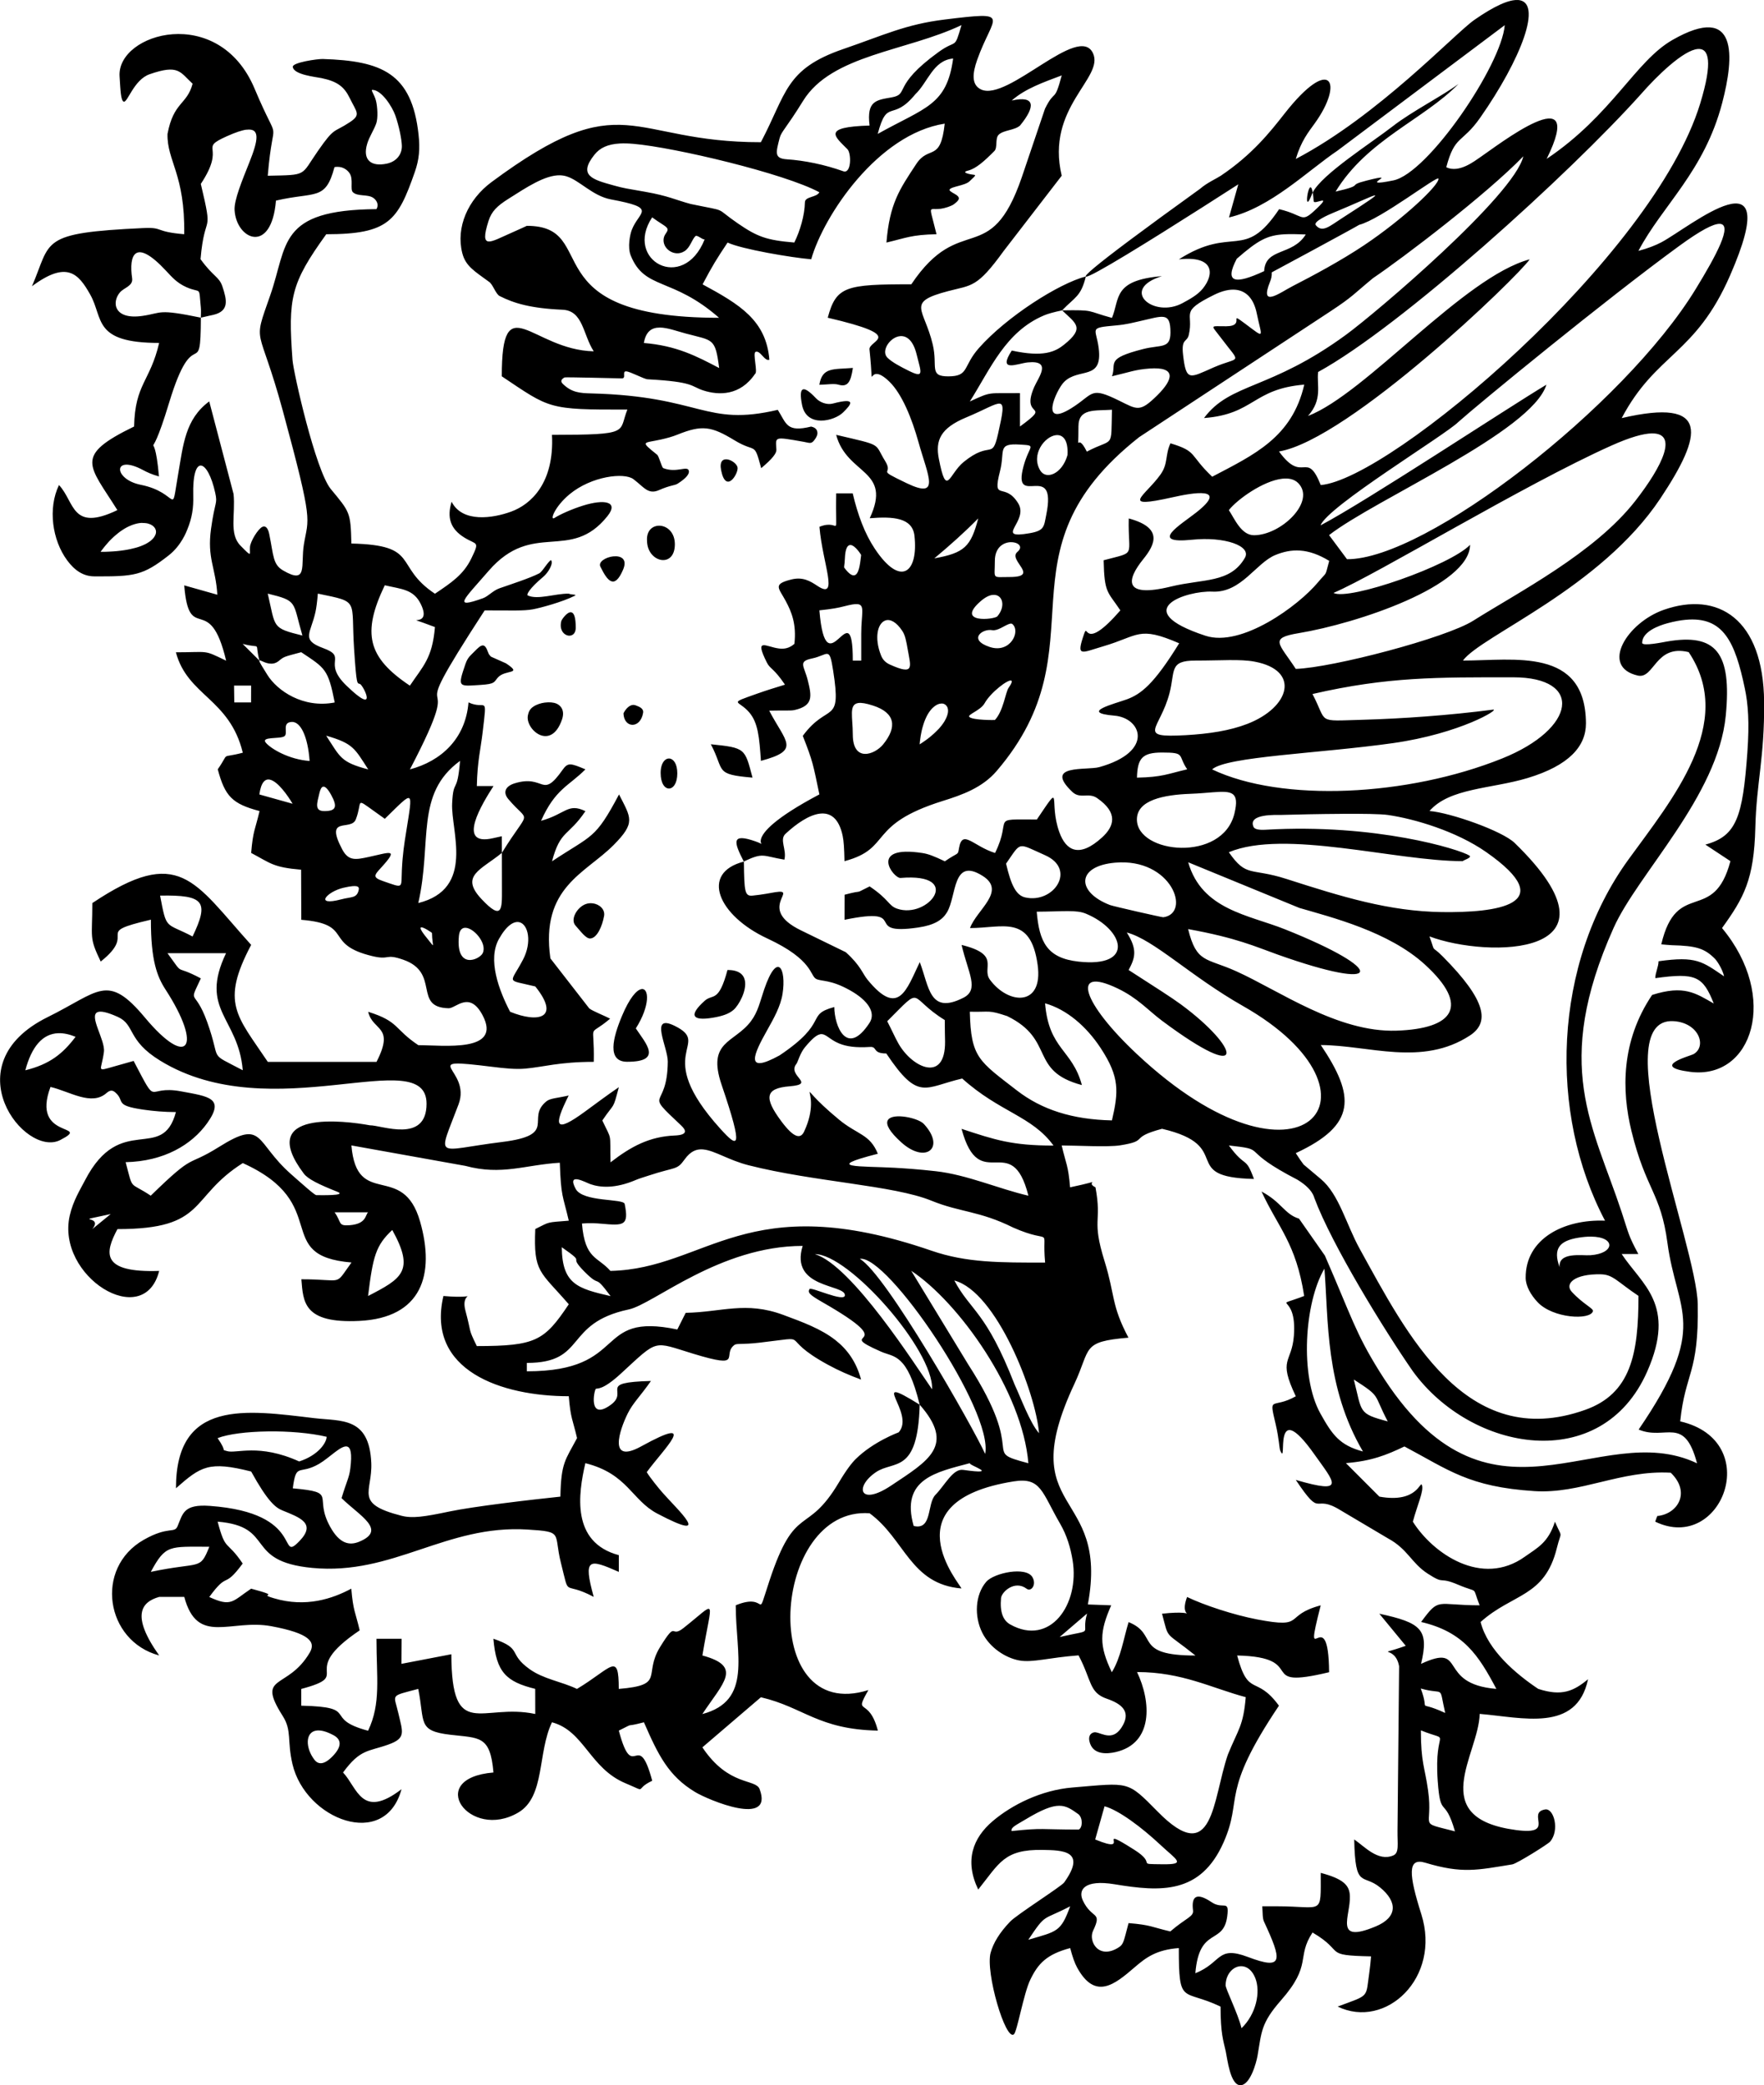 <?xml version="1.0" encoding="UTF-8" standalone="no"?>
<svg
   xmlns:dc="http://purl.org/dc/elements/1.1/"
   xmlns:cc="http://creativecommons.org/ns#"
   xmlns:rdf="http://www.w3.org/1999/02/22-rdf-syntax-ns#"
   xmlns:svg="http://www.w3.org/2000/svg"
   xmlns="http://www.w3.org/2000/svg"
   width="288.179mm"
   height="340.535mm"
   viewBox="0 0 288.179 340.535"
   version="1.1"
   id="svg838">
  <defs
     id="defs832" />
  <g
     style="fill:#000000;fill-opacity:1"
     id="layer1"
     transform="translate(31.979,11.766)">
    <g
       id="g830"
       transform="matrix(4.775,0,0,4.775,-56.085,-100.996)"
       style="fill:#ffffff;fill-opacity:1;stroke:none;stroke-width:0.277;stroke-linecap:round;stroke-linejoin:round;stroke-miterlimit:4;stroke-dasharray:none;stroke-opacity:1;paint-order:stroke fill markers">
      <path
         id="path30"
         d="m 56.974,18.688 c -0.296,-0.015 -0.776,0.187 -1.482,0.678 -0.678,0.471 -3.292,3.283 -6.111,4.758 0.185,-0.619 0.432,-0.917 0.648,-1.217 1.011,-1.401 0.557,-2.361 -1.033,-0.334 -0.496,0.632 -1.105,1.402 -2.184,2.127 -0.125,0.084 -0.48,0.245 -0.701,0.441 -8.094,5.829 -1.607,1.723 1.303,-0.15 -0.107,0.378 -0.212,0.755 -0.318,1.133 1.425,-0.332 2.682,-1.591 3.715,-2.287 1.907,-1.43 3.812,-2.859 5.719,-4.289 -0.112,1.371 -2.623,5.067 -3.809,5.309 -1.374,0.28 0.376,-0.321 -0.916,0.006 -0.726,0.184 -0.006,0.134 -1.062,0.377 1.082,-1.776 3.004,-2.455 4.205,-3.682 -0.517,0.388 -1.61,0.949 -2.238,1.439 -0.743,0.579 -2.429,1.643 -2.75,2.273 0.013,0.076 0.025,0.157 0.033,0.297 0.009,0.154 0.728,-0.317 0.002,0.348 -0.439,0.402 -0.353,0.121 -1.184,-0.074 -1.209,1.805 -1.562,0.526 -3.43,1.717 1.212,-0.135 1.221,0.501 0.82,0.998 -0.175,0.217 -0.449,0.365 -0.695,0.498 -0.991,0.536 -2.175,-0.468 -0.705,-0.922 -1.683,0.139 -1.437,0.767 -1.709,1.428 -0.893,-0.242 -0.569,-0.276 -1.705,-0.258 0.469,0.451 0.791,0.591 0.068,1.172 -0.299,0.24 -0.699,0.442 -1.791,0.203 -0.501,0.769 0.199,0.441 0.545,0.406 0.849,-0.085 0.366,0.512 0.223,0.84 -0.491,1.125 0.658,0.514 -0.488,1.352 v -1.143 c -1.123,0.013 -0.954,-0.064 -1.715,0.287 0.715,-1.133 1.223,-2.386 2.535,-2.943 0.124,-0.053 0.316,-0.11 0.623,-0.174 0.441,-0.46 0.642,-0.466 0.812,-1.16 -0.932,0.243 -2.709,1.378 -3.656,2.445 -0.567,0.639 -0.329,0.972 -1.053,0.973 -0.67,8e-4 -0.352,-0.339 -0.529,-1.088 -0.296,-1.251 -0.938,-1.444 0.535,-1.83 0.8,-0.21 0.977,-0.107 1.887,-1.365 l 1.99,-2.58 c -0.561,-2.34 1.465,-3.342 1.07,-4.189 -0.486,-1.043 -2.914,1.664 -3.828,1.24 -0.34,-0.158 -0.295,-0.561 -0.133,-1.018 0.545,-1.533 1.238,-1.663 -1.113,-1.375 -1.339,0.164 -2.095,0.538 -3.471,1.01 -1.997,0.685 -1.936,1.521 -2.818,3.186 -4.545,0.005 -4.655,-2.016 -9.217,1.365 -0.808,0.599 -1.22,1.544 -1,2.422 0.114,0.456 0.426,0.626 0.914,0.986 0.131,0.078 0.231,0.421 0.365,0.488 0.487,0.247 1.059,0.421 2.154,0.469 0.705,0.031 0.695,0.851 1.066,1.422 -2.124,-0.049 -3.148,-2.253 -3.146,0.855 1.658,1.108 1.567,1.145 4.297,1.137 -0.315,0.783 0.153,0.862 -2.58,0.865 0.085,1.652 -0.723,2.38 -1.395,2.625 -0.623,0.228 -1.669,0.392 -2.039,-0.338 -0.166,0.549 -0.039,0.932 0.438,1.227 0.424,0.262 0.531,0.104 0.24,0.707 -0.271,0.562 -0.684,0.833 -1.248,1.213 -1.43,-0.952 -0.484,-1.664 -2.859,-1.717 -0.025,-1.076 -0.05,-1.073 -0.707,-1.867 -0.521,-0.644 -1.274,-3.97 -1.307,-4.412 -0.157,-2.122 -0.06,-2.616 1.154,-4.299 2.138,-0.003 2.446,-0.457 3.031,-2.131 0.148,-0.424 0.181,-0.785 0.127,-1.279 -0.229,-2.104 -1.262,-2.521 -3.275,-2.584 -0.182,-0.006 -1.041,0.119 -1.027,0.268 0.025,0.272 0.799,0.347 0.979,0.385 0.545,0.113 0.779,0.294 0.969,0.684 0.238,0.489 0.393,0.567 0,0.826 -0.571,0.377 -0.507,0.148 -1.084,0.975 -0.607,0.869 -0.341,0.825 -1.721,0.855 0.19,-2.288 0.462,-0.809 -0.451,-2.98 -1.228,-2.918 -4.711,-1.902 -4.619,-0.422 0.03,0.481 0.043,0.832 0.141,0.867 0.132,0.048 0.343,-0.749 0.889,-0.938 0.993,-0.344 1.032,-0.079 1.469,0.326 -0.196,0.73 -0.649,0.609 -0.859,1.717 -0.021,0.928 0.603,1.371 0.572,3.43 -1.025,-0.085 -0.702,-0.243 -1.389,-0.211 -3.6,0.167 -3.144,0.428 -3.82,1.99 1.198,-0.889 1.591,-0.43 1.994,0.287 0.458,0.814 0.079,1.653 2.357,1.652 -0.308,1.324 -0.825,1.395 -0.857,2.859 -2.079,1.009 -1.543,1.306 -0.572,2.859 -1.582,0.759 -1.454,-0.284 -1.998,-0.857 -0.383,0.795 -0.233,1.88 0.281,2.576 0.251,0.34 0.547,0.545 0.924,0.547 1.378,0.006 1.664,-0.023 2.551,-0.719 0.431,-0.338 0.607,-0.816 0.633,-0.879 0.17,-0.414 0.215,-0.759 0.205,-1.152 -0.039,-1.492 0.504,-1.245 0.752,-0.105 0.085,0.392 -0.009,0.256 -0.143,1.225 -0.141,1.017 0.159,1.325 0.215,2.258 -0.377,-0.106 -0.756,-0.214 -1.133,-0.32 0.169,2.075 0.864,0.163 1.434,2.576 -0.798,-0.384 -0.551,-0.287 -1.719,-0.287 0.399,1.495 1.835,1.577 2.289,3.434 -0.812,0.215 -0.417,-0.064 -0.857,0.568 0.249,0.93 0.498,1.18 1.43,1.428 -0.153,0.654 -0.223,0.659 -0.287,1.432 0.668,0.354 0.746,0.492 1.709,0.574 l 0.006,1.713 c 1.832,0.151 0.726,0.836 2.439,1.244 0.606,0.144 0.417,-0.099 1.049,0.121 1.283,0.447 0.319,1.635 1.555,1.66 0.246,0.005 0.71,-0.612 1.16,0.24 0.679,1.285 -1.334,1.024 -2.199,1.023 -0.835,-0.557 -0.649,-0.809 -1.715,-1.141 0.156,0.671 0.923,0.466 0.285,1.713 -1.239,2e-4 -2.48,-10e-5 -3.719,0 -1.06,-1.583 -1.625,-2.008 -0.57,-4.002 -1.973,-2.186 -2.452,-3.421 -5.434,-1.43 0,1.205 -0.121,1.154 0.287,2 1.314,-1.046 -0.341,-0.955 1.717,-1.432 -0.003,1.405 0.217,1.953 0.5,2.389 1.283,1.979 0.775,2.73 -0.703,0.961 -1.29,-1.544 -1.559,-0.891 -3.332,-0.016 -3.282,1.622 -0.776,4.829 0.436,4.201 1.112,-0.576 -1.023,0.008 -0.336,-1.814 0.662,0.154 1.402,0.663 1.918,0.207 0.136,-0.12 0.22,-0.088 0.301,-0.018 0.347,0.303 -0.064,0.44 0.963,0.588 0.355,0.051 0.723,0.082 1.109,0.082 -0.468,1.751 -1.892,-0.012 -3.107,2.328 -0.168,0.324 -0.412,0.711 -0.525,1.209 -0.475,2.08 2.538,3.968 3.059,1.896 -2.015,0.068 -1.857,-0.624 -1.428,-1.43 3.085,0 2.427,-1.08 4.289,-2.258 3.095,1.398 0.974,3.172 3.719,3.4 -0.605,0.83 -0.229,0.574 -1.715,0.574 0.064,0.772 0.065,1.517 1.982,1.424 2.132,-0.104 2.601,-1.576 2.08,-3.398 -0.592,-2.069 -2.165,-0.415 -2.35,-2.604 l 3.898,0.699 c 1.251,0.337 2.04,-0.036 3.232,-0.107 0.042,1.187 0.1,1.092 0.307,1.982 -0.786,0.065 -0.625,0.027 -1.146,0.285 -0.064,1.492 0.159,1.435 1.146,2.574 -0.838,1.252 -1.127,1.428 -3.146,1.43 -0.31,-0.635 -0.171,-0.396 -0.389,-1.209 -0.205,-0.764 0.65,-0.383 -0.754,-0.504 -0.6,2.559 2.001,3.429 4.289,3.428 0.063,0.773 0.131,0.779 0.283,1.432 -0.402,0.759 -0.546,0.83 -0.57,2.002 -0.982,0.102 -2.977,0.336 -3.793,0.508 -0.873,0.184 -1.275,0.242 -1.646,0.146 -1.641,-0.421 -0.986,-0.802 -1.031,-1.812 -0.071,-1.576 -1.019,-1.416 -1.957,-1.527 -2.327,-0.277 -4.729,-0.657 -4.725,2.398 0.853,-0.749 1.122,-0.938 2.572,-0.572 0.56,1.015 0.83,1.234 1.066,1.33 0.592,0.241 1.17,0.439 0.594,1.041 -0.769,0.803 0.239,-0.957 -3.074,-1.195 -0.896,-0.065 -0.922,0.257 -1.102,0.691 -0.11,0.266 -0.308,-0.014 -1.156,0.467 -1.704,0.966 -1.312,3.466 0.525,3.957 -0.978,-1.378 -0.604,-1.831 0,-2.002 h 0.859 c 0.448,1.68 1.583,0.742 2.98,1.002 1.309,0.244 1.528,0.538 1.312,0.904 -0.764,1.299 -1.848,0.708 -0.924,2.166 0.322,0.507 0.144,0.842 0.334,1.648 0.446,1.898 3.166,2.947 3.73,0.857 -1.371,1.051 -1.511,-0.058 -2,-0.572 0.59,-0.804 0.852,-0.708 1.539,-0.951 0.624,-0.221 0.506,-0.414 0.352,-1.082 -0.153,-0.663 -0.305,-0.563 0.682,-0.826 0.23,1.144 -0.036,1.435 1.094,1.568 1.002,0.119 1.37,0.015 1.479,1.291 -2.373,0.198 -0.815,2.345 0.848,1.371 0.925,-0.542 0.654,-2.045 1.154,-3.088 1.101,0.292 1.288,1.57 2.512,2.084 0.808,0.339 0.269,0.217 0.918,-0.084 -0.501,-1.863 -0.644,0.159 -1.143,-1.715 0.623,-0.308 0.101,-0.084 0.859,-0.285 0.491,1.125 0.84,1.837 1.754,2.387 0.448,0.27 2.694,1.215 2.205,-0.1 -0.137,-0.367 -1.058,-0.083 -1.959,-1.43 0.667,-0.571 1.334,-1.142 2.002,-1.713 1.471,0.343 1.947,1.098 4.002,1.141 -0.311,-1.198 -0.849,-0.467 -0.324,-1.387 -3.796,1.195 -3.33,-6.293 0.041,-6.047 1.212,0.886 1.389,2.426 3.143,2.572 -0.037,-0.138 -2.51,-2.976 1.785,-3.662 0.939,-0.15 0.961,0.363 1.588,1.443 0.235,0.404 0.36,0.831 0.43,1.258 0.247,1.512 -0.774,2.954 -2.133,2.193 -0.245,-0.137 -0.36,-0.416 -0.316,-0.904 0.019,-0.207 0.466,-0.628 0.877,-0.318 0.151,0.113 0.346,-0.134 0.199,-0.393 -0.218,-0.385 -1.322,-0.147 -1.582,0.154 -0.382,0.443 -0.419,1.185 -0.133,1.75 0.256,0.505 0.79,0.855 1.264,0.941 0.454,0.083 1.001,-0.097 2.027,-0.174 0.454,0.858 0.355,1.273 0.965,1.482 0.515,0.177 0.806,0.431 0.559,0.895 -0.319,0.597 -0.706,0.285 -0.943,0.254 -0.084,-0.011 -0.263,0.057 -0.209,0.305 0.103,0.478 0.603,0.438 0.891,0.373 1.309,-0.296 1.22,-1.73 0.738,-2.738 1.541,-10e-7 2.536,0.542 3.719,0.859 -0.083,0.995 -0.264,1.106 -0.611,1.963 -0.531,1.544 -0.478,3.913 -2.404,1.949 C 43.601,79.579 43.702,79.661 41.742,79.823 c -1.067,0.088 -2.072,0.591 -2.73,1.15 -0.68,0.578 -0.971,1.352 -0.496,2.34 0.726,-0.904 0.883,-1.378 2.205,-1.355 0.678,0.012 1.517,0.022 0.736,1.113 -0.097,0.136 -1.619,1.099 -1.848,1.338 -0.374,0.39 -0.576,0.737 -0.668,1.064 -0.185,0.662 0.51,3.037 0.797,2.791 0.109,-0.093 0.332,-1.395 0.559,-1.865 0.271,-0.565 0.569,-0.87 1.365,-1.084 0.082,0.307 0.154,0.514 0.24,0.67 0.621,1.129 1.289,0.57 1.965,-0.012 0.387,-0.333 0.738,-0.599 1.512,-0.658 0,1.996 0.129,1.377 1.428,2.002 0.002,0.925 0.091,1.143 0.178,1.533 0.053,0.24 0.151,1.156 0.5,1.156 0.333,0 0.545,-0.76 0.588,-1.012 0.14,-0.816 0.114,-1.107 0.803,-1.893 1.081,-1.231 0.512,-1.461 1.078,-2.318 1.151,0.676 0.32,0.779 2.002,0.816 -0.018,0.214 -0.035,0.383 -0.055,0.518 -0.135,0.929 0.032,0.779 -1.088,1.199 1.646,0.796 3.549,-0.987 2.863,-3.158 -0.427,-1.352 -0.486,-1.949 0.135,-1.762 1.269,0.382 1.78,0.251 2.977,0.057 0.155,-0.025 1.215,-0.688 1.293,-0.777 0.335,-0.385 0.132,-1.154 -0.17,-1.102 -0.661,0.115 0.399,0.889 -0.99,0.705 -3.106,-0.411 -1.279,-2.587 -1.248,-3.973 1.45,0.118 3.319,0.653 3.707,-1.186 -0.488,0.405 -0.895,0.595 -1.705,0.33 -0.74,-0.494 -1.726,-1.313 -1.971,-2.287 1.101,-0.989 2.193,-0.84 2.609,-2.531 0.157,-0.636 0.198,-0.288 -0.066,-0.9 -0.23,0.73 -0.617,0.901 -1.023,1.193 -1.481,1.065 -3.157,-0.111 -3.838,-1.193 0.158,-0.584 0.375,-1.045 0.314,-1.242 -0.063,-0.205 -0.123,0.626 -1.459,0.385 -0.381,-0.382 -0.763,-0.764 -1.145,-1.146 0.877,-0.073 1.374,-0.27 2.002,-0.57 1.511,0.801 2.199,1.382 4.443,1.527 1.589,0.103 2.949,-0.724 4.668,-0.629 0.688,0.661 0.253,1.398 -0.439,1.479 -0.016,-0.044 -0.067,0.128 -0.092,0.195 2.279,1.1 3.744,-2.763 0.855,-3.43 0.174,-1.686 0.641,-1.62 0.6,-4.008 -0.035,-2.021 -3.201,-9.819 -0.83,-9.68 0.874,0.051 1.151,0.866 0.684,1.129 -0.102,0.058 -1.514,0.426 -0.109,0.605 2.131,0.272 3.046,-2.566 1.086,-4.918 0.748,-1.038 1.095,-1.66 1.139,-3.432 0.038,-1.545 0.317,-2.396 0.301,-4.299 -0.024,-2.854 -1.582,-3.802 -3.432,-3.154 -1.257,0.44 -2.191,1.946 -0.895,2.248 0.572,0.134 0.598,-1.082 1.746,-0.801 1.628,2.435 -0.574,5.042 -2.061,7.094 -2.593,3.578 -2.739,8.688 -0.801,12.352 -1.399,-0.057 -2.727,0.613 -2.715,1.957 0.002,0.274 0.172,0.58 0.408,0.83 0.524,0.557 1.802,0.625 1.893,0.309 0.027,-0.094 -0.338,-0.244 -0.723,-0.662 -0.257,-0.28 0.096,-0.619 0.994,-0.6 0.419,0.009 0.553,0.247 1.287,0.738 9e-4,2.003 -0.267,3.345 -1.822,3.898 -4.088,1.456 -6.111,-2.607 -7.717,-5.51 -0.463,-0.838 -0.703,-1.857 -1.324,-2.381 l -0.594,-0.5 c -0.058,-0.077 -0.141,-0.19 -0.268,-0.389 2.08,-0.966 2.039,-1.941 0.857,-3.697 1.633,0.004 3.462,0.745 5.1,-0.326 0.674,-0.441 0.582,-1.181 -0.926,-2.701 -0.437,-0.441 -0.224,-0.047 -0.457,-0.689 1.984,0.75 6.953,0.724 2.914,-3.197 -0.425,-0.413 -2.198,-1.034 -2.912,-1.092 0.683,-0.79 2.119,-0.755 3.354,-1.127 1.425,-0.429 2.003,-1.091 1.998,-1.877 -0.017,-2.607 -2.46,-2.142 -4.209,-2.141 0.621,-0.851 4.703,-2.459 6.758,-5.549 1.445,-2.173 1.725,-3.453 -1.326,-2.744 1.182,-2.231 2.518,-2.149 3.711,-4.885 1.919,-4.4 -1.376,-1.649 -2.348,-1.131 -0.202,0.107 -0.457,0.208 -0.791,0.297 0.821,-1.557 2.25,-2.712 2.865,-5.055 0.417,-1.586 0.557,-3.449 -1.699,-2.16 -1.272,0.727 -2.066,2.563 -4.305,4.068 1.41,-2.864 -1.694,-0.446 -2.275,-0.055 -0.191,0.128 -0.721,0.552 -1.16,0.342 0.296,-1.118 0.533,-0.798 1.162,-1.697 1.387,-1.982 2.17,-3.979 1.283,-4.025 z m -7.016,6.582 c -0.117,-0.705 -0.367,0.988 -0.002,0.002 3.46e-4,-6.85e-4 0.002,-0.001 0.002,-0.002 z m -12.014,-5.725 c -0.256,0.878 -0.146,0.458 -0.793,0.928 -1.607,1.166 -0.976,1.434 -1.6,1.545 -0.524,0.093 -0.858,0.113 -0.752,0.963 -1.648,0.05 -1.192,0.368 -0.758,0.809 0.139,0.141 0.139,0.855 -0.143,0.754 -0.627,-0.225 -1.327,-0.369 -1.926,-0.408 -0.44,-0.029 -0.381,-0.22 -0.25,-0.727 0.059,-0.228 0.214,-0.319 0.803,-1.273 0.976,-1.581 3.534,-1.692 5.418,-2.59 z m 25.189,0.818 c 0.382,-0.034 0.523,0.426 0.084,1.865 -1.603,5.255 -10.588,12.85 -12.982,13.049 -0.492,-1.232 -0.597,-0.005 -1.428,-1.148 2.389,-0.403 8.167,-5.967 8.576,-6.572 -2.265,0.607 -5.605,4.597 -7.584,5.357 0.508,-0.573 0.293,-1.038 0.346,-1.504 2.842,-1.554 8.61,-6.785 11.041,-9.498 0.565,-0.646 1.456,-1.505 1.947,-1.549 z m -25.475,0.326 c -0.219,1.607 -0.947,1.666 -2.58,2.578 0.328,-1.246 0.488,-0.383 1.287,-1.357 0.431,-0.407 0.607,-1.162 1.293,-1.221 z m 3.717,0.57 c -0.261,0.986 -0.226,0.441 -0.574,1.146 -0.265,0.783 -0.53,1.565 -0.795,2.348 -1.086,3.152 -2.088,1.138 -3.779,3.658 -2.241,-0.001 -2.571,0.065 -2.859,1.143 2.784,0.649 1.354,0.761 1.43,1.102 0.182,1.777 -0.16,0.271 0.678,1.084 0.426,0.413 0.767,1.244 0.998,2.074 0.319,1.145 0.772,1.964 -0.404,1.4 -1.12,-0.537 -0.42,-0.244 -0.738,-0.758 -0.389,-0.629 -0.048,-0.516 -1.676,-0.896 0.373,1.391 1.933,1.172 1.148,2.852 0.802,-0.065 1.463,-0.021 1.531,0.602 0.137,1.255 -0.469,1.775 -1.357,0.441 -0.347,-0.521 -0.581,-1.153 -0.756,-1.893 h -0.566 c -0.04,1.732 0.185,0.836 -0.572,1.143 0.106,1.268 0.684,2.521 -0.07,2.02 -0.253,-0.168 -0.504,-0.317 -0.898,-0.217 -0.644,0.163 -0.426,0.284 -0.182,0.742 0.192,0.36 0.371,0.783 0.293,1.459 -0.175,0.149 -0.339,0.181 -0.527,0.158 -0.448,-0.055 -0.855,-0.4 -0.416,0.479 0.115,0.231 0.229,0.179 0.621,0.758 -0.337,0.103 -0.642,0.197 -0.934,0.301 -1.048,0.372 -0.663,0.211 -0.291,0.645 0.306,0.356 0.347,0.861 0.402,1.66 1.37,-0.368 0.855,-0.625 0.283,-1.717 0.576,-0.013 0.736,0.008 0.865,-0.021 0.661,-0.149 0.586,-0.487 0.453,-1.023 -0.12,-0.483 -0.344,-0.639 0.143,-0.74 0.569,-0.119 0.593,-0.439 0.727,0.414 0.297,1.903 -0.172,1.055 -1.039,2.232 0.351,0.893 0.35,0.964 0.568,2.002 -3.118,1.65 -1.471,1.858 -2.186,1.607 -0.831,-0.291 -0.75,0.012 -0.4,0.689 0.677,-0.323 0.635,-0.189 1.389,-0.064 0.086,-0.347 -0.179,-0.682 0.037,-0.883 0.745,-0.693 1.697,-1.166 1.957,0.07 0.037,0.178 0.053,0.429 0.062,0.865 1.653,-0.443 0.737,-1.24 3.369,-2.062 0.661,-0.206 1.347,-0.451 1.836,-1.021 3.686,-4.302 -0.163,-7.448 4.877,-11.42 2.185,-1.438 4.371,-2.875 6.557,-4.312 0.771,-0.508 0.791,-0.59 1.445,-1.127 1.026,-0.692 3.874,-2.858 5.141,-4.166 -0.31,1.338 -5.04,5.353 -6.064,6.102 -2.619,1.915 -3.951,1.631 -4.861,2.85 1.724,-0.131 1.658,-0.997 3.43,-1.143 -0.417,1.807 -1.714,2.396 -3.15,3.15 -0.802,-0.763 -0.491,-0.859 -1.428,-1.143 -0.187,0.401 -0.074,0.692 -0.338,1.064 -0.52,0.734 -1.46,1.202 0.426,0.779 0.656,-0.147 1.937,-0.376 0.795,0.523 -0.526,0.414 -1.663,1.088 -0.141,0.932 1.108,-0.114 2.04,0.212 1.805,0.619 -0.503,0.872 -1.418,0.711 -2.529,0.982 -1.656,0.405 -1.517,-0.234 -0.949,-0.936 0.411,-0.507 0.683,-1.076 -0.496,-1.393 -0.031,1.351 0.289,1.123 -0.859,1.43 0.025,1.14 0.134,1.057 0.572,1.715 -1.277,1.467 -1.097,0.389 -1.24,0.803 -0.281,0.813 -0.105,0.648 0.652,0.426 1.232,-0.362 1.199,-0.71 2.6,-0.104 -0.864,1.402 -1.305,1.737 -1.787,1.916 -0.39,0.145 -1.665,0.454 -0.428,0.559 0.927,0.078 1.374,1.231 -0.516,1.76 -0.429,0.12 -1.935,-0.109 -0.922,0.85 0.267,0.252 0.553,0.009 0.842,0.207 0.743,0.51 0.579,0.974 0.182,1.34 -0.805,0.74 -1.245,0.443 -1.467,-0.162 -0.393,-1.072 0.151,-1.81 -0.773,-0.443 -1.653,-0.001 -0.817,-0.093 -1.43,1.145 -0.749,-0.234 -1.117,-0.827 -1.232,-0.172 -0.048,0.273 -0.001,0.122 -0.486,0.457 -0.364,-0.174 -0.563,-0.252 -0.766,-0.283 -1.869,-0.288 -0.992,0.872 -0.75,0.852 2.181,-0.184 0.946,1.425 -0.123,1.049 -0.292,-0.102 -0.265,-0.311 -0.934,-0.76 -0.617,0.305 -0.109,0.086 -0.857,0.285 -3e-4,0.286 -0.002,0.572 -0.002,0.857 2.32,-0.475 0.538,0.554 2.52,0.264 0.56,-0.082 0.828,-0.262 0.982,-0.514 0.34,-0.553 0.178,-1.913 1.225,-1.25 0.822,0.521 -0.207,1.156 -0.434,1.783 1.117,5e-4 2.073,-0.479 2.314,1.26 0.199,1.431 -0.993,1.37 -1.631,0.508 -0.304,-0.41 0.398,-0.854 -0.971,-1.191 0.226,0.968 0.614,1.526 0.061,1.807 -1.166,0.59 -1.167,-0.372 -1.492,-1.219 -0.456,0.947 -0.723,1.902 -1.787,0.602 -0.173,-0.211 -0.235,-0.485 -0.744,-0.941 -0.512,-0.249 -1.023,-0.499 -1.535,-0.748 -1.543,-0.751 -0.042,-1.435 -0.879,-1.305 -0.164,0.026 -0.414,0.081 -0.773,0.117 -0.268,0.027 -0.288,-0.123 -0.299,-1.164 -1.512,0.389 -0.882,1.848 0.803,2.631 1.58,0.734 1.451,1.279 1.674,1.385 0.189,0.089 0.485,0.015 1.143,0.381 0.633,0.352 0.903,0.774 0.678,1.119 -0.78,1.194 -1.205,0.095 -1.205,-0.541 -1.007,0.27 -0.148,0.498 -1.873,1.654 -1.222,0.671 -0.878,-0.054 -0.428,-0.855 0.232,-0.414 0.464,-0.823 0.531,-1.254 0.134,-0.855 -0.175,-1.472 -0.627,-0.154 -0.149,0.434 -0.21,0.768 -0.457,1.096 -0.564,0.75 -1.513,0.669 -1.002,2.172 0.773,2.274 0.56,2.171 -0.045,1.502 -2.388,-2.643 -0.247,-2.871 -1.562,-3.518 -0.88,-0.432 -0.23,0.73 -0.234,1.225 -0.017,1.723 -0.884,0.924 0.459,2.184 0.181,0.17 0.219,0.324 -0.217,0.342 -0.868,0.035 -1.5,0.375 -2.201,0.918 -0.024,-1.066 0.058,-0.713 -0.281,-1.432 0.438,-0.649 0.347,-0.318 0.566,-1.139 -0.396,0.27 -0.772,0.552 -1.16,0.836 -1.023,0.748 -1.097,0.529 -0.557,-0.551 -0.371,0.087 -0.627,0.092 -0.756,0.195 -0.742,0.597 0.431,1.154 -1.533,1.396 -2.311,0.285 -2.205,0.645 -1.479,-1.287 0.46,-1.224 -1.521,-1.616 1.156,-1.285 0.421,0.052 0.793,0.091 1.123,0.062 0.62,-0.054 1.164,-0.232 2.348,-0.232 0.031,-1.449 -0.245,-0.793 0.559,-1.477 -0.163,-0.087 -0.606,-0.263 -0.713,-0.35 -0.443,-0.57 -0.887,-1.141 -1.33,-1.711 -0.346,-2.433 1.193,-2.901 2.164,-3.879 0.762,-0.769 0.593,-0.923 0.184,-1.729 -0.826,1.551 -0.897,1.362 -2.293,2.287 0.289,-1.084 0.55,-0.837 1.143,-1.715 -0.605,-0.293 -0.671,0.096 -1.518,0.33 0.488,-1.096 0.95,-1.187 1.518,-1.76 -0.506,-0.211 -0.599,-0.243 -0.781,0.016 -0.728,1.033 -0.597,0.144 -1.637,0.461 -0.311,0.095 -0.42,0.303 -0.219,0.541 0.744,0.88 0.752,0.258 -0.221,1.838 6e-4,0.42 0.002,0.84 0.002,1.26 9e-4,0.647 0.019,1.088 -0.703,0.316 -0.744,-0.795 -0.015,-0.99 0.701,-1.576 -6e-4,-0.189 -0.002,-0.379 -0.002,-0.568 -0.115,0.025 -0.214,0.047 -0.299,0.066 -1.293,0.299 -0.353,-1.211 0.014,-1.783 h -0.57 c 0.017,-0.85 0.131,-1.256 0.201,-1.857 0.154,-1.324 0.115,-0.72 -0.486,-1.004 -0.102,1.252 -0.945,2.01 -2.004,2.291 2.217,-4.238 -0.581,-0.611 2.557,-5.438 0.939,0 1.331,0.02 1.639,-0.035 0.259,-0.046 1.023,-0.253 1.439,-0.463 0.106,-0.053 -0.114,-0.031 -0.201,-0.074 -0.464,-0.008 -1.07,0.224 -1.406,0.059 -0.043,-0.021 0.04,-0.221 0.531,-0.633 0.178,-0.149 0.36,-0.464 0.268,-0.574 -0.113,0.058 -0.293,0.397 -0.406,0.455 -0.315,0.161 -0.936,0.363 -1.354,0.508 -0.23,0.08 -0.385,0.276 -0.57,0.342 -1.05,0.374 -0.667,0.058 0.197,-0.938 1.518,-1.749 2.791,-0.277 4.064,-1.871 0.403,-0.504 -0.113,-0.586 -0.832,-0.361 -0.391,0.122 -0.78,0.297 -0.982,0.424 -0.165,0.103 -0.002,-0.38 0.518,-0.811 0.75,-0.621 1.867,-0.752 2.182,-0.518 0.361,0.27 0.503,0.543 0.881,0.375 0.373,-0.166 0.535,-0.156 0.631,-0.217 0.318,-0.201 0.415,-0.349 0.385,-0.449 -0.056,-0.18 -0.421,0.092 -0.871,-0.084 -0.06,-0.024 -0.143,-0.404 -0.215,-0.461 -0.6,-0.481 -0.467,-0.383 0.141,-0.52 0.19,-0.043 0.378,-0.093 0.559,-0.166 0.846,-0.341 1.161,-0.284 1.951,0.195 0.752,0.457 0.658,0.014 0.912,0.953 0.381,-0.321 0.526,-0.506 0.52,-0.631 -0.023,-0.446 -0.11,-0.455 0.932,-0.271 0.225,0.039 0.269,0.098 0.406,-0.115 0.04,-0.062 0.066,-0.126 0.066,-0.176 -10e-5,-0.089 -0.034,-0.191 -0.215,-0.23 -0.846,0.207 -0.841,-0.097 -1.141,-0.572 -2.508,0.586 -2.594,-0.465 -6.383,-0.562 -0.379,-0.01 -0.667,-0.027 -0.971,-0.326 -0.072,-0.07 -0.081,-0.146 0.059,-0.221 0.028,-0.015 1.863,0.032 1.957,0.033 0.169,0.003 -0.004,-0.246 0.15,-0.24 0.14,0.005 0.608,0.265 0.736,0.271 1.605,0.086 1.472,0.242 1.902,0.381 0.532,0.172 1.263,0.186 1.773,-0.568 0.099,-0.044 -0.085,-0.706 0.014,-0.75 0.162,-0.072 0.312,0.338 0.475,0.266 -0.111,-1.348 -1.017,-1.89 -2.285,-2.576 0.336,-0.637 0.475,-0.861 0.855,-1.43 0.475,0.226 2.192,0.516 2.861,0.572 0.429,-1.502 2.284,-4.284 4.568,-4.639 -0.145,1.341 -0.537,0.719 -0.973,1.379 -0.579,0.877 -0.912,1.357 -1.021,2.688 0.672,-0.157 0.843,-0.266 1.713,-0.285 -0.322,-1.328 -0.292,-0.617 0.523,-0.984 0.029,-0.013 0.054,-0.028 0.076,-0.045 0.2,-0.148 0.231,-0.234 0.023,-0.35 -0.096,-0.053 -0.196,-0.111 -0.176,-0.148 0.059,-0.106 0.527,-0.135 0.682,-0.281 0.303,-0.288 0.219,-0.187 -0.051,-0.262 -0.1,-0.028 -0.158,-0.067 0.006,-0.107 0.274,-0.069 0.564,-0.332 0.898,-0.67 0.114,-0.115 0.018,-0.425 0.143,-0.553 0.162,-0.165 0.549,-0.15 0.734,-0.318 0.528,-0.644 0.533,-1.037 -0.285,-0.854 0.461,-0.41 1.097,-0.628 1.719,-0.863 z m -23.588,0.502 c 0.318,0 0.684,0.583 0.785,0.871 0.13,0.37 0.22,0.824 0.225,1.045 0.006,0.278 -0.172,0.535 -0.516,0.607 -0.535,0.113 -0.837,-0.123 -0.67,-0.68 0.073,-0.242 0.227,-0.464 0.309,-0.693 0.067,-0.189 0.042,-0.578 -0.008,-0.777 -0.055,-0.217 -0.189,-0.373 -0.125,-0.373 z m -4.307,1.363 c 0.477,-0.061 0.405,0.353 0.098,1.121 -0.248,0.62 -0.523,1.287 -0.504,1.625 0.056,1.011 1.261,1.545 1.416,-0.322 1.358,-0.315 1.692,0.02 2.002,-1.145 0.264,-0.048 0.434,0.09 0.514,0.205 0.143,0.205 0.013,0.554 0.115,0.652 0.161,0.156 0.498,0.063 0.693,0.191 0.09,0.059 0.219,0.211 0.113,0.389 -3.383,0.026 -3.026,1.214 -3.633,2.947 -0.621,1.774 -0.396,0.903 0.434,3.963 1.061,3.91 0.871,3.616 0.717,4.559 -0.115,0.706 0.147,1.39 -0.711,0.889 -0.353,-0.206 -0.322,-0.498 -0.473,-1.24 -0.046,-0.228 -0.137,-0.296 -0.234,-0.252 -0.154,0.07 -0.412,0.5 -0.426,0.689 -0.019,0.258 0.095,0.38 -0.326,-0.047 -0.397,-0.403 -0.165,-1.064 -0.236,-1.766 -0.278,-1.055 -0.554,-2.111 -0.832,-3.166 -0.822,0.606 -0.888,1.476 -1.062,2.48 -0.266,1.529 0.056,0.639 -1.279,0.373 -0.953,-0.19 -0.967,-1.068 0.082,-0.502 0.132,0.071 0.3,0.15 0.539,0.215 -0.186,-2.103 -0.442,0.087 0.344,-2.51 0.863,-2.851 1.083,-0.637 1.09,-2.92 -1.502,-0.311 -1.31,-0.161 -1.996,-0.061 -0.984,0.144 -1.062,-0.47 -0.77,-0.807 0.14,-0.161 0.453,-0.215 0.414,-0.48 -0.116,-0.787 0.089,-1.406 1.16,-0.256 0.196,0.21 0.364,0.411 0.693,0.559 0.523,0.234 0.423,-0.079 0.498,0.703 0.011,0.113 2.99e-4,0.228 0,0.342 0.225,-0.054 0.343,-0.076 0.434,-0.098 0.539,-0.131 0.46,-0.501 0.303,-0.971 -0.113,-0.338 -0.308,-0.323 -0.748,-0.932 0.148,-1.692 0.454,-0.706 0.01,-2.574 0.897,-1.355 -0.121,-1.177 0.893,-1.631 0.292,-0.131 0.511,-0.204 0.67,-0.225 z m 12.775,0.471 c 0.138,-0.008 0.292,-0.003 0.467,0.012 1.41,0.121 5.17,1.014 6.359,1.656 -0.091,0.181 -0.491,0.139 -0.494,0.342 -0.008,0.445 -0.168,0.985 -0.363,1.377 -0.956,-0.079 -1.27,-0.201 -1.926,-0.65 -0.852,-0.584 -0.279,-0.389 -1.619,-0.668 -0.517,-0.139 -0.76,-0.277 -1.551,-0.416 -0.696,-0.123 -0.71,-0.116 -1.084,-0.219 -0.732,-0.202 -1.228,-0.34 -0.654,-1.055 0.185,-0.23 0.45,-0.356 0.865,-0.379 z m -2.043,1.088 c 0.075,0.002 0.147,0.014 0.217,0.035 0.446,0.135 0.894,0.672 1.52,0.789 1.634,0.304 0.95,0.407 0.711,1.053 -0.053,0.143 -0.15,0.574 -0.031,0.869 0.479,1.187 1.412,0.718 3.02,2.127 -6.501,0.001 -3.994,-3.145 -6.576,-3.145 -0.003,0 -0.242,0.115 -0.539,0.244 -0.706,0.307 -1.095,0.604 -0.773,-0.408 0.106,-0.334 0.297,-0.517 0.682,-0.76 0.616,-0.389 1.249,-0.817 1.771,-0.805 z m 30.051,0.115 c 0.024,0.221 -1.187,1.365 -2.535,2.27 -0.8,0.536 -1.774,1.056 -2.449,1.402 -0.446,0.229 -1.153,0.776 -0.777,-0.152 0.034,-0.085 0.063,-0.184 0.057,-0.316 0.009,-5.01e-4 2.856,-1.538 2.99,-1.625 0.746,-0.191 2.7,-1.715 2.715,-1.578 z m -2.197,0.576 c 0.138,-0.036 -0.142,0.157 -1.109,0.779 -0.417,0.268 -0.668,0.508 -0.891,0.236 -0.102,-0.125 0.446,-0.362 0.592,-0.422 0.712,-0.293 1.27,-0.558 1.408,-0.594 z m -24.705,0.748 c 0.266,0.194 0.423,0.271 0.49,0.342 0.113,0.119 -0.061,0.189 -0.094,0.365 -0.068,0.366 0.377,0.667 0.713,0.447 0.189,-0.123 0.244,-0.379 0.365,-0.508 0.064,-0.068 0.24,0.127 0.322,0.104 -0.73,1.838 -2.77,0.72 -1.797,-0.75 z m 36.518,0.221 c 0.47,0.004 -0.113,1.082 -0.818,2.234 -2.456,4.012 -9.238,9.258 -11.928,9.236 -0.205,-0.275 -0.409,-0.549 -0.613,-0.824 1.582,-1.231 6.937,-3.529 7.436,-5.145 -1.354,0.811 -6.154,3.983 -7.727,4.811 0.237,-0.646 4.264,-3.088 4.709,-3.531 0.682,-0.612 5.053,-4.198 7.561,-6.025 0.736,-0.537 1.167,-0.758 1.381,-0.756 z m -14.883,0.357 c 0.201,-0.011 0.433,-0.004 0.727,0.006 -0.463,0.742 -1.384,0.447 -1.424,1.254 -1.012,0.472 -1.367,0.397 -0.938,-0.422 0.725,-0.631 1.033,-0.806 1.635,-0.838 z M 47.336,28.599 c 0.359,0.042 0.609,0.313 0.709,0.803 0.172,0.843 0.315,0.887 -0.41,0.346 -0.598,-0.446 0.053,0.093 -0.631,0.098 -0.575,0.003 -0.533,-0.069 -0.189,0.389 0.716,0.954 0.675,0.616 -0.25,1.021 -0.817,0.358 -0.936,0.492 -1.041,-0.436 -0.065,-0.572 0.135,-0.413 0.197,-0.682 0.178,-0.768 -0.339,-0.769 0.857,-1.363 0.287,-0.143 0.542,-0.201 0.758,-0.176 z m -2.473,0.928 c 0.164,0.028 0.23,0.168 0.23,0.531 0,0.569 -0.32,0.412 -0.93,0.566 -1.32,0.335 -0.907,0.483 -1.07,0.932 0.61,-0.143 0.793,-0.228 1.281,-0.264 0.916,-0.067 0.834,0.358 0.266,0.918 -0.6,0.592 -0.683,0.484 -1.303,0.18 -0.961,-0.472 -0.867,-0.256 -1.52,0.184 -1.277,0.861 -0.626,-0.565 -0.361,-0.826 0.503,-0.497 1.324,-0.031 1.182,-1.154 -0.088,-0.696 -0.37,-0.69 0.598,-0.777 0.365,-0.033 0.57,-0.094 0.816,-0.148 0.386,-0.085 0.647,-0.169 0.811,-0.141 z m -17.244,0.363 c 0.266,6e-4 0.59,0.124 0.895,0.205 0.929,0.249 1.005,0.136 1.139,1.18 -0.781,-0.411 -1.463,-0.765 -2.576,-0.857 0.069,-0.406 0.277,-0.528 0.543,-0.527 z m 8.236,0.293 c 0.211,-0.013 0.433,0.14 0.551,0.615 0.155,0.631 0.283,0.846 -0.281,0.564 -0.276,-0.138 -0.56,-0.287 -0.717,-0.443 -0.23,-0.229 0.095,-0.714 0.447,-0.736 z m -1.627,1.088 c -0.678,0.056 -1.045,-0.032 -1.148,0.576 0.285,-0.007 0.502,-0.048 0.652,-0.004 0.316,0.093 0.424,-0.083 0.496,-0.572 z m -1.711,0.736 c -0.081,0.033 -0.093,0.202 -0.029,0.527 0.157,0.796 1.107,0.554 1.406,0.258 0.26,-0.257 0.502,-0.528 -0.35,-0.303 -0.206,0.054 -0.446,-0.04 -0.58,-0.182 -0.215,-0.228 -0.366,-0.333 -0.447,-0.301 z m 6.738,0.486 c 0.154,0.024 0.105,0.3 -0.062,1.039 -0.207,0.909 -0.242,0.201 -1.172,0.953 -0.513,0.415 -0.585,1.258 -0.852,-0.107 -0.123,-0.629 0.052,-1.046 0.936,-1.414 0.641,-0.267 0.997,-0.494 1.15,-0.471 z m 3.836,0.207 c -0.031,1.386 0.074,0.94 -0.859,1.434 -0.374,-0.755 -0.286,0.233 -0.287,-0.859 -8e-4,-0.636 0.566,-0.532 1.146,-0.574 z m 18.475,0.811 c 0.894,-0.014 0.382,1.089 -0.572,2.312 -1.39,1.782 -4.007,3.124 -5.543,4.094 -0.933,0.589 -4.81,1.607 -6.07,1.648 -0.573,-0.877 -0.929,-1.052 0.1,-1.223 1.999,-0.331 5.848,-1.613 5.863,-3.021 -0.674,0.705 -4.136,1.919 -4.674,1.646 1.525,-0.654 6.503,-3.693 9.498,-5.035 0.646,-0.29 1.1,-0.417 1.398,-0.422 z m -20.389,0.059 c 0.23,-0.025 0.426,0.156 0.393,0.684 -0.187,0.65 -0.734,0.858 -0.934,0.521 -0.324,-0.546 0.157,-1.163 0.541,-1.205 z m -1.234,0.322 c 0.598,0.038 0.321,0.008 0.123,0.742 -0.402,1.497 1.167,-0.252 0.777,1.664 -0.08,0.394 -0.055,0.537 -0.562,0.625 -1.256,0.218 -0.02,-0.401 -0.395,-1.018 -0.468,-0.769 -0.903,-0.01 -0.623,-1.109 0.176,-0.693 -0.11,-0.954 0.68,-0.904 z m -10.01,0.508 c -0.148,-0.023 -0.274,0.062 -0.213,0.371 0.166,0.835 0.606,0.097 0.561,-0.102 -0.027,-0.118 -0.199,-0.247 -0.348,-0.27 z m 18.986,0.66 c 0.217,-0.024 0.409,0.014 0.541,0.146 0.625,0.625 -0.579,1.787 -1.51,1.787 -0.438,0 -0.669,-0.574 -0.859,-0.859 0.285,-0.364 1.176,-1.002 1.828,-1.074 z M 38.517,36.417 c -0.254,0.966 -0.469,1.181 -1.502,1.367 0.539,-0.45 1.047,-0.904 1.502,-1.367 z M 9.927,36.575 c 0.018,-3e-4 0.034,-7e-4 0.051,0 0.017,7e-4 0.033,0.002 0.049,0.004 0.016,0.002 0.03,0.003 0.045,0.006 0.015,0.003 0.031,0.006 0.045,0.01 0.014,0.004 0.026,0.009 0.039,0.014 0.013,0.004 0.027,0.008 0.039,0.014 0.012,0.005 0.022,0.011 0.033,0.018 0.011,0.006 0.023,0.013 0.033,0.02 0.01,0.007 0.019,0.014 0.027,0.021 0.009,0.007 0.018,0.015 0.025,0.023 0.008,0.008 0.015,0.017 0.021,0.025 0.006,0.009 0.012,0.018 0.018,0.027 0.005,0.009 0.01,0.018 0.014,0.027 0.004,0.01 0.007,0.019 0.01,0.029 0.003,0.01 0.006,0.021 0.008,0.031 0.001,0.011 0.002,0.02 0.002,0.031 0,0.011 -5.53e-4,0.022 -0.002,0.033 -0.001,0.011 -0.003,0.022 -0.006,0.033 -0.003,0.011 -0.007,0.024 -0.012,0.035 -0.004,0.011 -0.01,0.022 -0.016,0.033 -0.006,0.011 -0.012,0.024 -0.02,0.035 -0.007,0.012 -0.014,0.024 -0.023,0.035 -0.009,0.012 -0.021,0.024 -0.031,0.035 -0.011,0.011 -0.021,0.022 -0.033,0.033 -0.012,0.011 -0.025,0.024 -0.039,0.035 -0.014,0.011 -0.029,0.022 -0.045,0.033 -0.016,0.011 -0.033,0.022 -0.051,0.033 -0.018,0.011 -0.035,0.023 -0.055,0.033 -0.019,0.011 -0.041,0.021 -0.062,0.031 -0.021,0.01 -0.043,0.019 -0.066,0.029 -0.023,0.01 -0.047,0.02 -0.072,0.029 -0.025,0.009 -0.051,0.018 -0.078,0.027 -0.027,0.009 -0.055,0.017 -0.084,0.025 -0.029,0.008 -0.061,0.016 -0.092,0.023 -0.031,0.008 -0.062,0.016 -0.096,0.023 -0.033,0.007 -0.068,0.013 -0.104,0.02 -0.035,0.006 -0.072,0.012 -0.109,0.018 -0.038,0.006 -0.077,0.011 -0.117,0.016 -0.04,0.005 -0.081,0.01 -0.123,0.014 -0.042,0.004 -0.085,0.007 -0.129,0.01 -0.044,0.003 -0.09,0.006 -0.137,0.008 -0.047,0.002 -0.095,0.005 -0.145,0.006 -0.049,10e-4 -0.099,0 -0.15,0 0.025,-0.035 0.051,-0.067 0.076,-0.1 0.025,-0.033 0.051,-0.065 0.076,-0.096 0.025,-0.031 0.051,-0.059 0.076,-0.088 0.025,-0.029 0.049,-0.057 0.074,-0.084 0.025,-0.026 0.051,-0.052 0.076,-0.076 0.025,-0.025 0.049,-0.048 0.074,-0.07 0.025,-0.023 0.05,-0.044 0.074,-0.064 0.025,-0.021 0.05,-0.042 0.074,-0.061 0.024,-0.019 0.048,-0.037 0.072,-0.055 0.024,-0.017 0.049,-0.033 0.072,-0.049 0.024,-0.015 0.047,-0.031 0.07,-0.045 0.023,-0.014 0.045,-0.027 0.068,-0.039 0.023,-0.012 0.046,-0.024 0.068,-0.035 0.022,-0.011 0.044,-0.02 0.066,-0.029 0.022,-0.009 0.045,-0.019 0.066,-0.027 0.021,-0.008 0.042,-0.015 0.062,-0.021 0.021,-0.006 0.042,-0.012 0.062,-0.018 0.02,-0.005 0.039,-0.01 0.059,-0.014 0.02,-0.004 0.04,-0.007 0.059,-0.01 0.019,-0.003 0.037,-0.004 0.055,-0.006 0.018,-0.002 0.037,-0.002 0.055,-0.002 z m 17.715,0.094 c -0.245,-0.022 -0.482,0.147 -0.457,0.514 0.004,0.39 0.266,0.635 0.514,0.658 0.225,0.021 0.437,-0.139 0.438,-0.537 5e-4,-0.4 -0.25,-0.613 -0.494,-0.635 z m 11.99,0.562 c 0.247,-0.005 0.441,0.152 0.223,0.334 -0.336,0.28 0.798,0.857 -0.262,0.857 -0.625,0 -0.508,0.089 -0.508,-0.551 3.5e-4,-0.467 0.3,-0.635 0.547,-0.641 z m -5.484,0.096 c 0.161,0.01 0.364,0.337 0.363,0.342 -0.028,0.215 -0.055,0.575 -0.184,0.672 -0.081,0.062 -0.203,0.019 -0.391,-0.234 -0.021,-0.029 0.009,-0.086 0.018,-0.314 0.013,-0.362 0.097,-0.471 0.193,-0.465 z m 15.383,0.191 c 0.3,0.021 0.625,0.127 0.994,0.352 -0.162,0.582 -0.046,0.327 -0.387,0.736 -0.667,0.8 -2.614,2.232 -3.85,1.824 -2.686,-0.887 -0.611,-1.55 0.236,-1.508 0.992,0.049 1.487,-0.979 2.162,-1.254 0.268,-0.109 0.543,-0.172 0.844,-0.15 z m -23.496,0.197 c -0.254,0.026 -0.528,0.185 -0.445,0.354 0.24,0.491 0.479,0.795 0.775,0.104 0.16,-0.372 -0.076,-0.483 -0.33,-0.457 z m -7.822,0.99 c 0.583,0.135 0.988,0.135 1.236,0.65 0.445,0.924 -0.892,0.253 0.48,0.779 -0.089,1.075 -0.413,1.34 -0.857,2.004 -1.448,-0.965 -1.646,-1.792 -0.859,-3.434 z m -4.004,0.285 c 1.04,0.255 0.843,0.261 1.186,1.434 -1.057,-0.263 -0.913,-0.261 -1.186,-1.434 z m 1.715,0 c 1.442,0.3 1.127,0.177 1.238,1.877 0.085,1.302 0.108,1.179 0.199,1.211 0.118,0.042 0.661,1.144 -0.461,0.057 -0.847,-0.82 0.067,-0.967 -0.799,-1.283 -0.772,-0.282 -0.415,-0.511 -0.258,-1.24 0.027,-0.127 0.054,-0.312 0.08,-0.621 z m 23.084,0.045 c 0.342,-0.04 0.462,0.382 0.164,0.73 -0.101,0.118 -1.455,0.251 -0.572,-0.516 0.156,-0.136 0.294,-0.202 0.408,-0.215 z m -4.629,0.314 c 0.277,0.02 0.135,0.326 0.135,1.014 v 0.918 h -0.289 c 0,-2.482 -0.912,1.059 -1.143,-1.719 0.456,-0.048 0.645,-0.086 0.859,-0.141 0.206,-0.053 0.345,-0.079 0.438,-0.072 z m -9.781,0.281 c -0.14,-0.035 -0.331,0.248 -0.344,0.295 -0.142,0.536 0.491,0.694 0.492,0.232 0.001,-0.37 -0.064,-0.506 -0.148,-0.527 z M 62.715,39.886 c 1.303,-0.126 1.698,0.769 2.029,2.348 0.112,0.532 0.161,1.154 0.086,2.197 -0.159,2.197 -0.369,2.857 -1.436,3.143 0.286,0.189 0.571,0.378 0.857,0.566 -0.576,2.177 -1.837,0.587 -2.365,2.846 0.101,0.007 0.274,0.027 0.361,0.029 0.827,0.021 1.115,0.103 1.473,0.463 0.088,0.089 0.268,0.38 0.314,0.602 -0.747,-0.506 -0.946,-0.7 -2.242,-0.516 0,0.188 -0.111,0.391 -0.111,0.578 1.386,-0.192 1.629,-0.067 2,0.867 -0.618,-0.35 -1.012,-0.642 -2.109,-0.293 -1.069,1.587 -1.044,3.281 -0.705,4.662 0.495,2.018 0.999,2.092 1.23,3.822 0.321,2.395 1.448,2.821 -0.986,6.381 0.926,0.389 1.56,-0.503 1.998,1.154 -3.388,-1.608 -7.103,2.902 -10.869,-3.148 -0.823,-1.323 -0.944,-1.845 -1.863,-3.955 L 49.492,60.368 c -0.505,-0.158 -0.59,-0.561 -1.283,-0.928 0.572,1.238 1.182,1.771 1.459,3.572 -1.201,0.46 -0.233,-0.167 -0.352,1.361 -0.073,0.951 -0.559,0.763 0.066,2.07 -0.815,0.458 -0.931,-0.071 -0.688,0.961 0.116,0.492 0.121,0.813 0.154,0.891 0.274,0.643 -0.315,-1.964 1.172,0.137 0.67,0.946 1.12,1.387 -0.639,0.871 0.922,1.377 0.567,0.441 1.533,1.039 0.538,0.319 1.077,0.638 1.615,0.957 0.691,0.373 0.798,0.841 1.365,1.209 0.62,0.402 0.341,0.081 1.045,0.381 0.735,0.313 0.455,0.009 0.732,0.703 -1.502,-4e-4 -1.365,-0.293 -2.002,0.57 1.447,0.339 1.961,1.13 2.574,2.289 -2.066,-0.172 -0.981,-1.596 -2.576,-0.857 0.284,-1.182 0.001,-1.405 -1.428,-1.715 0.301,0.366 0.603,0.732 0.904,1.098 -1.139,0.406 -0.362,-0.072 -0.227,0.701 -0.018,1.875 -0.036,3.752 -0.055,5.627 -0.005,0.466 0.063,0.754 -0.145,0.842 -0.525,0.222 -0.984,-0.31 -1.336,-0.547 0.036,1.724 0.289,1.151 0.887,1.643 0.6,0.492 0.598,1.02 -0.152,1.332 -1.458,0.608 -0.854,-0.357 -0.883,-1.045 -0.015,-0.367 -0.225,-0.581 -0.998,-0.787 0,1.488 0.103,1.143 -1.5,1.143 h -0.5 c 0.019,0.232 0.004,0.406 0.061,0.527 0.617,1.33 0.677,1.672 -0.551,1.207 -1.066,-0.404 -0.888,0.195 -1.799,0.555 0.134,-1.616 0.957,-0.945 1.09,-1.941 0.081,-0.607 -0.139,-0.222 -0.531,-0.486 -0.532,-0.358 -0.698,-0.195 -0.639,0.277 0.028,0.22 -0.228,0.249 -0.777,0.721 -0.652,-0.152 -0.656,-0.222 -1.428,-0.285 -0.169,0.632 -0.169,0.722 -0.334,0.828 -0.684,0.442 -1.051,-0.207 -0.881,-0.564 0.328,-0.688 -0.04,-0.379 -0.35,-1.039 -0.166,-0.355 0.041,-0.726 1.09,-0.553 1.576,0.26 2.939,0.347 3.727,-1.436 0.677,-1.533 -0.142,-1.641 1.893,-4.672 -0.788,-1.076 -1.04,-0.258 -1.43,-1.717 2.511,0.057 0.557,1.192 3.146,0.572 -0.022,-2.565 -0.925,0.207 -0.287,-2.287 -1.305,0.349 -0.477,0.806 -2.172,0.482 -0.807,-0.154 -1.825,-0.49 -2.4,-0.768 -0.34,0.908 0.623,0.409 -0.857,0.572 0.248,0.924 0.063,0.563 1.143,1.43 -2.152,0 -1.241,-0.72 -2.287,-1.143 -0.17,0.557 -0.265,1.216 -0.574,1.715 -0.442,-0.922 -0.422,-1.375 -0.021,-2.289 -0.266,-0.01 -0.533,-0.02 -0.799,-0.029 0.75,-4.009 -2.573,-3.03 -0.461,-7.543 0.575,-1.23 0.229,-1.445 1.85,-1.582 -0.595,-1.123 -0.452,-1.438 -0.816,-2.611 -0.458,-1.474 -0.083,-1.3 -0.312,-2.531 -0.424,-0.203 0.442,-0.276 -0.869,0 -0.065,-0.773 -0.135,-0.778 -0.287,-1.432 0.484,5e-4 1.584,0.062 1.998,-0.004 1.03,-0.163 0.269,-0.255 1.436,-0.566 2.529,0.59 0.529,1.658 3.143,1.715 -0.292,-0.807 -0.273,-0.343 -0.857,-1.145 1.319,0.145 0.394,0.105 2.008,0.992 0.102,0.056 0.215,0.116 0.338,0.18 0.302,0.184 0.481,0.372 0.559,0.564 0.006,0.017 0.011,0.037 0.018,0.055 0.595,1.602 2.401,4.536 3.371,5.932 2.011,2.765 6.46,3.544 8.018,0.008 1.011,-2.295 -0.183,-2.968 -0.873,-4.018 h 0.57 c -0.351,-0.657 -0.318,-0.665 -0.568,-1.424 -0.978,-2.962 -2.387,-5.018 -0.279,-9.729 0.828,-1.851 3.571,-4.504 3.838,-7.262 0.209,-2.16 -0.333,-2.825 -2.018,-2.533 -0.114,0.02 -0.842,0.171 -0.842,0.045 0,-0.383 0.564,-0.59 0.867,-0.672 0.226,-0.061 0.431,-0.099 0.617,-0.117 z m -27.369,0.02 c 0.161,-0.05 0.369,0.05 0.576,0.365 0.096,0.146 0.132,0.342 0.184,0.639 0.1,0.578 0.245,0.893 -0.609,0.508 -0.153,-0.069 -0.247,-0.167 -0.305,-0.312 -0.245,-0.616 -0.113,-1.116 0.154,-1.199 z m 4.219,0.125 c 0.051,-0.018 0.094,-0.023 0.121,0 0.291,0.255 -0.075,1.014 -0.773,0.785 -0.758,-0.248 -0.264,-0.638 0.082,-0.576 0.177,0.032 0.416,-0.154 0.57,-0.209 z m -26.215,0.678 c 0.692,0.183 0.391,-0.124 0.574,0.572 -0.191,-0.191 -0.383,-0.381 -0.574,-0.572 z m 8.16,0.066 c -0.089,0.04 -0.198,0.165 -0.348,0.312 -0.09,0.088 -0.143,0.174 -0.189,0.309 -0.279,0.815 -0.24,0.764 0.514,0.717 0.506,-0.032 0.456,-0.094 0.592,-0.25 0.256,-0.292 0.875,-0.092 0.281,-0.488 l -0.51,-0.227 c -0.015,-0.007 -0.057,-0.066 -0.068,-0.076 -0.013,-0.012 -0.04,-0.094 -0.049,-0.107 -0.065,-0.186 -0.134,-0.23 -0.223,-0.189 z m -6.156,0.219 c 0.821,0.547 0.92,0.572 1.146,1.719 -1.083,0.211 -1.968,-0.404 -2.305,-0.945 -0.625,-1.003 -0.057,-0.115 0.385,-0.471 0.193,-0.155 0.159,-0.139 0.773,-0.303 z m 31.738,0.27 c 0.336,-0.003 0.628,0.005 0.881,0.053 1.577,0.295 1.214,1.565 -0.256,2.131 -0.592,0.228 -1.297,0.338 -2.1,0.383 -1.722,0.096 -0.883,-0.184 -0.557,-1.434 0.2,-0.767 -0.021,-1.118 0.889,-1.117 0.427,3.5e-4 0.807,-0.013 1.143,-0.016 z m 9.725,0.588 c 2.418,-3e-4 2.159,1.757 -0.373,2.775 -3.232,1.3 -7.539,1.511 -9.926,0.375 0.487,-0.443 3.671,-0.543 6.184,-0.898 2.314,-0.327 3.699,-1.181 3.422,-1.145 -1.52,0.197 -3.117,0.308 -4.459,0.346 -1.609,0.045 -1.182,0.127 -1.713,-0.881 2.584,-0.596 4.294,-0.572 6.865,-0.572 z M 39.648,41.966 c 0.035,0.018 0.015,0.094 -0.094,0.248 -0.103,0.146 -0.178,0.792 -0.467,1.098 -0.003,0.003 -0.746,0.012 -0.873,-0.102 -0.09,-0.08 0.384,-0.222 0.52,-0.469 0.205,-0.37 0.808,-0.83 0.914,-0.775 z M 13.056,42.136 h 0.584 c -4e-4,0.192 -0.002,0.384 -0.002,0.576 H 13.064 Z m 10.635,0.58 c -0.144,0.019 -0.29,0.067 -0.4,0.143 -0.124,0.084 -0.16,0.189 -0.182,0.295 -0.097,0.483 0.791,1.246 1.168,0.139 0.104,-0.305 -0.041,-0.48 -0.195,-0.543 -0.103,-0.042 -0.246,-0.052 -0.391,-0.033 z m 10.721,0.016 c 0.11,-0.016 0.271,0.011 0.508,0.088 0.754,0.245 0.832,0.726 0.344,1.326 -0.292,0.358 -1.037,0.622 -1.039,-0.336 -0.001,-0.602 -0.142,-1.031 0.188,-1.078 z m 2.854,0.016 c 0.009,0 0.017,9.53e-4 0.025,0.002 0.009,0.001 0.019,0.002 0.027,0.004 0.009,0.002 0.015,0.005 0.023,0.008 0.008,0.003 0.016,0.006 0.023,0.01 0.007,0.004 0.015,0.009 0.021,0.014 0.007,0.005 0.013,0.008 0.02,0.014 0.006,0.006 0.012,0.013 0.018,0.02 0.005,0.006 0.011,0.012 0.016,0.02 0.005,0.007 0.01,0.015 0.014,0.023 0.004,0.008 0.008,0.015 0.012,0.023 0.003,0.009 0.005,0.02 0.008,0.029 0.002,0.01 0.004,0.019 0.006,0.029 0.002,0.01 0.003,0.02 0.004,0.031 7e-4,0.011 3e-4,0.022 0,0.033 -3e-4,0.011 -5.53e-4,0.025 -0.002,0.037 -0.001,0.012 -0.004,0.024 -0.006,0.037 -0.002,0.013 -0.006,0.025 -0.01,0.039 -0.003,0.013 -0.007,0.029 -0.012,0.043 -0.005,0.014 -0.01,0.028 -0.016,0.043 -0.006,0.015 -0.013,0.03 -0.02,0.045 -0.007,0.015 -0.015,0.029 -0.023,0.045 -0.008,0.016 -0.016,0.033 -0.025,0.049 -0.01,0.016 -0.02,0.032 -0.031,0.049 -0.011,0.017 -0.023,0.034 -0.035,0.051 -0.012,0.017 -0.025,0.035 -0.039,0.053 -0.014,0.018 -0.03,0.037 -0.045,0.055 -0.015,0.018 -0.03,0.036 -0.047,0.055 -0.017,0.018 -0.036,0.036 -0.055,0.055 -0.018,0.019 -0.037,0.038 -0.057,0.057 -0.02,0.019 -0.041,0.039 -0.062,0.059 -0.022,0.019 -0.045,0.039 -0.068,0.059 -0.024,0.02 -0.047,0.04 -0.072,0.061 -0.025,0.02 -0.051,0.04 -0.078,0.061 -0.027,0.02 -0.055,0.04 -0.084,0.061 -0.029,0.021 -0.059,0.042 -0.09,0.062 -0.031,0.021 -0.061,0.042 -0.094,0.062 0.003,-0.036 0.006,-0.071 0.01,-0.105 0.004,-0.035 0.009,-0.069 0.014,-0.102 0.004,-0.033 0.008,-0.064 0.014,-0.096 0.005,-0.031 0.012,-0.064 0.018,-0.094 0.006,-0.03 0.011,-0.058 0.018,-0.086 0.006,-0.028 0.014,-0.057 0.021,-0.084 0.007,-0.027 0.016,-0.053 0.023,-0.078 0.008,-0.025 0.015,-0.05 0.023,-0.074 0.008,-0.024 0.017,-0.048 0.025,-0.07 0.009,-0.023 0.018,-0.045 0.027,-0.066 0.009,-0.021 0.018,-0.041 0.027,-0.061 0.009,-0.02 0.019,-0.04 0.029,-0.059 0.01,-0.018 0.019,-0.036 0.029,-0.053 0.01,-0.017 0.021,-0.035 0.031,-0.051 0.01,-0.016 0.021,-0.03 0.031,-0.045 0.011,-0.015 0.02,-0.028 0.031,-0.041 0.011,-0.013 0.022,-0.027 0.033,-0.039 0.011,-0.012 0.022,-0.024 0.033,-0.035 0.011,-0.011 0.022,-0.02 0.033,-0.029 0.011,-0.01 0.02,-0.019 0.031,-0.027 0.011,-0.009 0.022,-0.018 0.033,-0.025 0.011,-0.007 0.022,-0.013 0.033,-0.02 0.011,-0.006 0.021,-0.012 0.031,-0.018 0.011,-0.005 0.023,-0.01 0.033,-0.014 0.01,-0.004 0.019,-0.007 0.029,-0.01 0.01,-0.003 0.021,-0.006 0.031,-0.008 0.01,-0.002 0.02,-0.003 0.029,-0.004 0.01,-9e-4 0.02,-0.002 0.029,-0.002 z m -10.629,0.064 c -0.156,0.059 -0.258,0.268 -0.258,0.275 0.019,0.513 0.58,0.536 0.672,-0.021 0.027,-0.163 -0.167,-0.218 -0.242,-0.25 -0.063,-0.027 -0.12,-0.024 -0.172,-0.004 z m -11.611,0.566 c 0.309,-0.016 0.555,0.502 0.615,1.336 -0.695,-0.05 -1.301,-0.403 -1.49,-0.615 -0.208,-0.234 0.483,-0.125 0.629,-0.232 0.136,-0.1 -0.101,-0.47 0.246,-0.488 z m 1.182,0.471 c 0.924,0.265 0.974,0.434 1.439,1.154 -0.951,-0.252 -0.953,-0.413 -1.439,-1.154 z m 13.16,0.293 c 0.484,0.911 0.103,1.03 1.426,1.141 -0.266,-0.998 -0.23,-1.019 -1.426,-1.141 z m 15.439,0.283 c 0.82,0 0.525,0.09 0.859,0.574 -0.674,0.157 -0.847,0.267 -1.719,0.285 0.018,-0.662 0.182,-0.859 0.859,-0.859 z m -16.855,0.205 c -0.148,-0.013 -0.301,0.153 -0.301,0.494 0,0.717 0.57,0.698 0.57,0.014 0,-0.329 -0.132,-0.496 -0.27,-0.508 z m -7.164,0.08 c -0.098,1.185 -0.228,0.567 -0.271,1.461 -0.045,0.932 0.794,2.917 -1.158,3.402 0.48,-2.094 -0.121,-3.733 1.43,-4.863 z m -6.504,0.643 c 0.273,0.06 0.617,0.555 0.775,0.824 -0.379,-0.107 -0.758,-0.212 -1.137,-0.318 0.058,-0.42 0.197,-0.542 0.361,-0.506 z m 1.828,0.24 c 0.063,-0.006 0.148,0.069 0.262,0.273 0.235,0.424 0.165,0.562 -0.229,0.562 -0.349,0 -0.251,-0.268 -0.166,-0.625 0.028,-0.118 0.069,-0.205 0.133,-0.211 z m 30.439,0.191 c 0.646,-0.049 0.91,-0.018 0.732,0.723 -0.404,1.688 -3.338,1.382 -3.338,0.207 0,-0.664 0.918,-0.844 1.834,-0.877 0.298,-0.011 0.556,-0.036 0.771,-0.053 z m -27.504,0.203 c 0.086,0.051 0.014,0.417 -0.107,1.182 -0.058,0.362 -0.118,0.734 -0.143,1.283 -0.028,0.633 0.076,0.618 -0.652,0.367 -0.353,-0.122 -0.293,-0.199 -0.074,-0.438 0.633,-0.692 0.345,-0.548 -0.396,-0.387 -0.46,0.1 -0.703,0.149 -0.918,-0.256 -0.621,-1.173 0.303,-0.608 0.465,-1.027 0.238,-0.617 -0.039,-0.754 0.623,-0.283 0.123,0.088 0.246,0.176 0.369,0.264 0.506,-0.493 0.748,-0.756 0.834,-0.705 z m 31.883,0.535 c 0.718,-0.005 1.358,0.003 1.605,0.039 0.917,0.133 2.344,0.559 3.359,1.268 2.603,1.817 0.304,2.077 -1.512,2.053 -1.805,-0.025 -3.407,-0.518 -5.32,-1.133 -1.229,-0.395 -1.363,-0.037 -1.971,-0.914 1.9,-0.798 5.72,0.308 8.004,0.305 10e-5,-0.027 0.335,-0.121 0.225,-0.191 -0.329,-0.211 -3.198,-1.103 -6.971,-0.883 -0.271,0.016 -0.384,-0.03 -0.414,-0.098 -0.207,-0.461 0.804,-0.405 0.924,-0.408 0.556,-0.016 1.352,-0.033 2.07,-0.037 z m -10.955,1.111 c 0.146,-0.029 0.345,0.09 0.826,0.303 1.096,0.483 0.297,1.665 -0.676,1.445 -0.311,-0.07 -0.484,-0.414 -0.656,-1.156 0.268,-0.384 0.36,-0.562 0.506,-0.592 z m 5.727,0.547 c 1.266,0.52 2.533,1.039 3.799,1.559 1.095,0.321 3.059,0.805 4.299,1.939 1.557,1.423 0.978,2.195 -0.973,2.26 -2.016,0.067 -4.019,-1.374 -5.49,-2.035 -1.025,-0.461 -1.351,-0.268 -1.639,-1.439 1.671,0.302 2.301,0.6 3.062,0.871 3.664,1.303 3.769,0.541 0.252,-0.863 -1.242,-0.496 -2.844,-0.665 -3.311,-2.291 z m -2.5,0.012 c 1.936,-0.168 2.612,1.737 1.646,1.867 -0.041,0.005 -1.712,-0.375 -1.824,-0.418 -1.16,-0.447 -1.151,-1.334 0.178,-1.449 z m -26.086,0.803 c 0.228,-0.018 0.221,0.063 0.201,0.146 -0.066,0.272 -0.247,0.214 -0.592,0.305 -0.949,0.25 -0.49,-0.265 0.076,-0.396 0.137,-0.032 0.238,-0.049 0.314,-0.055 z m -6.59,0.324 c 1.514,-0.029 1.682,0.207 1.111,1.398 -0.936,-0.493 -0.884,-0.195 -1.111,-1.398 z m 14.799,0.264 c -0.078,-0.01 -0.158,-0.003 -0.236,0.025 -0.294,0.105 -0.542,0.525 -0.35,0.736 0.168,0.184 0.352,0.45 0.504,0.441 0.235,-0.013 0.41,-0.421 0.473,-0.771 0.04,-0.224 -0.158,-0.403 -0.391,-0.432 z m 16.264,0.266 c 0.263,0.001 0.451,0.02 0.613,0.088 1.308,0.544 1.687,1.853 -0.254,1.639 -1.077,-0.119 -1.343,-0.671 -1.43,-1.707 0.467,-0.003 0.807,-0.021 1.07,-0.02 z M 22.818,50.229 c 0.308,0.075 0.434,0.688 0.125,1.277 -0.45,0.859 -0.608,0.668 0.42,0.92 0.88,1.099 0.09,1.255 -0.863,0.865 -0.383,-0.737 -0.778,-1.787 -0.379,-2.494 0.262,-0.465 0.512,-0.613 0.697,-0.568 z m -3.359,0.176 c 0.081,-0.016 0.369,0.185 0.369,0.191 0.006,0.482 0.144,0.563 -0.184,0.162 -0.208,-0.255 -0.234,-0.344 -0.186,-0.354 z m 1.477,0.016 c 0.291,-0.042 0.793,0.527 0.627,0.867 -0.108,0.221 -0.927,0.587 -0.814,-0.59 0.017,-0.181 0.091,-0.263 0.188,-0.277 z m 22.664,0.16 c 0.926,0.242 2.169,1.488 3.975,2.514 5.304,3.014 1.97,6.899 -3.637,1.637 -1.848,-1.734 -2.286,-3.018 -0.66,-2.242 0.7,0.334 1.049,0.751 1.521,1.104 3.011,2.247 2.663,0.927 0.654,-0.553 -0.322,-0.237 -0.866,-0.582 -1.791,-1.178 0.223,-0.414 0.31,-0.697 -0.062,-1.281 z m -32.82,0.707 h 2.002 c -0.93,1.945 0.423,2.202 0.572,4.004 -1.227,-0.647 -0.708,-0.237 -1.219,-1.654 -0.43,-1.193 -0.655,-0.54 -0.215,-1.488 -0.962,-0.512 -0.53,-0.023 -1.141,-0.861 z m 19.158,0.574 c -0.303,1.135 -0.503,0.806 -0.779,1.053 -0.559,0.5 -0.427,0.696 0.266,0.582 0.325,-0.053 0.557,-0.129 0.721,-0.271 0.178,-0.155 0.462,-0.662 0.385,-1.012 -0.045,-0.203 -0.212,-0.352 -0.592,-0.352 z m -2.949,0.656 c -0.161,0.031 -0.402,0.299 -0.658,0.91 -0.32,0.76 -0.525,1.574 0.176,1.574 1.232,0 0.633,-0.631 0.295,-1.141 0.497,-0.786 0.455,-1.395 0.188,-1.344 z m 9.389,0.303 c 0.171,0.048 0.345,0.355 0.994,0.754 -2e-4,0.347 0.008,0.571 0.01,0.732 0.015,1.435 -1.129,0.899 -1.598,0.066 -0.117,-0.209 -0.226,-0.457 -0.381,-0.758 0.634,-0.633 0.803,-0.843 0.975,-0.795 z m 4.426,0.182 c 0.744,0.209 1.417,0.793 1.902,1.531 0.652,0.993 0.614,1.486 0.385,2.473 -1.359,-0.03 -2.404,-0.367 -3.258,-1.029 -1.294,-1.004 -1.567,-1.113 -1.604,-2.688 0.728,0.016 0.62,-0.068 1.279,0.15 1.657,0.811 0.732,1.873 2.555,2.359 -0.328,-1.223 -1.128,-1.212 -1.26,-2.797 z M 8.394,53.302 c 0.107,-0.04 0.316,4.12e-4 0.682,0.164 0.607,0.272 0.305,0.794 1.453,1.498 3.826,2.348 9.113,-0.622 9.113,1.473 4e-4,1.372 -1.548,0.729 -1.939,0.738 -0.845,-0.156 -3.924,-0.551 -2.26,1.652 0.142,0.188 0.512,0.369 1.146,0.621 0.357,0.142 -0.604,0.115 -0.719,0.115 -0.06,0 -0.493,-0.391 -0.859,-0.713 -1.259,-1.105 -0.918,-1.906 -2.469,-0.936 -1.157,0.724 -0.776,0.146 -2.336,1.668 -0.752,-0.502 -0.593,-0.144 -0.859,-1.146 1.309,-0.029 2.26,-0.591 2.793,-1.34 0.612,-0.86 0.041,-0.907 -0.895,-1.082 -1.248,-0.234 -0.752,0.622 -1.625,-1.041 -0.214,0.061 -0.428,0.121 -0.643,0.182 -0.678,0.191 -0.456,0.171 -0.373,-0.494 0.05,-0.402 -0.533,-1.241 -0.211,-1.359 z m -1.35,0.723 c 0.179,-0.006 0.375,0.035 0.59,0.123 -0.441,0.583 -0.885,0.939 -1.719,1.145 0.217,-0.815 0.593,-1.25 1.129,-1.268 z m 26.055,0.037 c 0.199,-0.044 0.317,0.177 0.662,0.316 0.251,0.102 0.569,0.148 1.051,0.117 0.267,-0.017 0.069,0.223 0.559,0.223 1.11,1.657 1.305,1.154 2.598,0.857 1.284,1.156 2.388,1.279 3.123,2.293 -1.415,0 -1.992,-0.191 -3.146,-0.572 0.62,2.312 1.708,-0.01 2.287,2.287 -1.027,-0.239 -2.096,-0.717 -3.168,-0.838 -0.599,-0.067 -1.036,-0.096 -1.402,-0.117 -1.15,-0.065 -2.526,0.015 -0.582,-0.48 -0.269,-0.674 -0.697,-0.647 -1.328,-1.168 -1.802,-1.489 -0.478,-1.117 -1.193,0.408 -0.118,0.252 -0.337,0.247 -0.789,-0.363 -0.581,-0.785 -0.555,-1.116 0.287,-1.184 0.943,-0.076 -0.105,-0.356 0.242,-0.773 0.04,-0.048 0.121,-0.363 0.289,-0.564 0.245,-0.293 0.392,-0.415 0.512,-0.441 z m 2.834,2.812 c -0.486,-0.046 -0.882,0.135 -0.043,0.889 0.396,0.355 0.762,0.414 0.953,0.287 0.208,-0.138 0.209,-0.493 -0.188,-0.922 -0.108,-0.117 -0.431,-0.226 -0.723,-0.254 z m -6.822,1.127 c 0.391,0.037 0.864,0.367 1.551,0.541 2.237,0.569 4.956,0.682 6.252,1.211 0.988,0.403 1.639,0.343 2.799,0.92 1.416,0.622 0.969,-0.133 1.092,1.197 -1.546,6e-4 -2.681,0.009 -3.887,-0.406 -6.347,-2.186 -7.679,0.618 -10.986,0.691 -0.434,-0.497 -0.871,-0.385 -0.973,-1.621 0.275,-0.023 0.482,-0.009 0.658,0.006 0.754,0.065 0.961,0.087 0.803,-0.676 -0.04,-0.192 -1.433,-0.054 -1.678,-0.518 -0.311,-0.588 0.34,-0.215 0.512,-0.156 0.325,0.111 0.827,0.163 1.559,-0.15 0.112,-0.048 0.255,-0.088 0.426,-0.145 0.933,-0.309 0.963,-0.176 1.23,-0.551 0.203,-0.284 0.408,-0.366 0.643,-0.344 z m -12.615,2.15 h 1.145 c -0.098,0.086 -0.049,0.396 -0.631,0.441 -0.41,0.032 -0.265,-0.095 -0.514,-0.441 z M 8.836,60.21 8.205,60.726 C 8.631,60.205 7.365,60.529 8.836,60.21 Z m 9.633,0.545 c 0.778,1.403 0.33,1.66 -0.828,2.258 0.168,-1.363 0.264,-1.73 0.828,-2.258 z m 41.008,0.227 c 0.863,0.004 0.825,0.581 -0.021,0.637 -0.279,0.018 -1.099,-0.124 -1.049,0.41 -0.235,-0.641 -9.68e-4,-0.905 0.645,-1.01 0.16,-0.026 0.302,-0.038 0.426,-0.037 z m -26.967,0.316 c -0.452,1.464 1.46,1.307 1.445,1.691 -0.01,0.254 -1.163,-0.301 -1.211,-0.213 -0.061,0.112 -0.027,0.18 0.42,0.436 2.905,1.659 0.275,0.934 2.033,1.707 0.434,0.19 0.887,0.052 1.316,1.811 1.232,1.4 0.301,1.914 -0.975,2.766 -1.083,0.722 -1.262,0.048 -0.525,-0.455 0.616,-0.421 1.437,0.089 1.5,-2.311 -1.833,-1.138 -0.126,0.281 -0.717,0.945 -0.002,0.002 -0.863,0.314 -1.471,0.914 -0.135,0.133 -0.32,0.37 -0.58,0.807 -1.106,1.856 -1.482,0.66 -2.375,3.365 -0.491,1.488 0.003,0.356 -1.15,0.83 8e-4,1.702 0.577,3.263 -1.143,3.721 0.718,-1.08 1.391,-1.629 0.002,-2.004 0.335,-2.02 0.535,-1.869 -0.65,-0.936 -0.461,0.363 -0.208,-0.306 -0.793,0.639 -0.599,0.966 0.2,1.307 -1.418,1.441 0,-1.298 -0.24,-0.714 -1.43,0 -0.53,-0.254 -1.137,-0.332 -1.617,-0.674 -0.767,-0.547 -0.215,-0.69 -1.242,-1.043 0.095,1.145 0.437,1.47 1.43,1.715 3.99e-4,0.286 0.002,0.573 0.002,0.859 -1.828,-0.388 -2.861,0.966 -2.871,-2.043 -0.569,0.11 -1.138,0.218 -1.707,0.328 0.002,-0.286 0.004,-0.572 0.006,-0.857 h -0.861 c -4e-4,1.328 0.161,2.211 -0.287,3.145 -1.584,-0.423 -0.238,-0.812 -2.287,-0.857 v -0.572 c 1.86,-0.497 -0.195,-0.526 2,-2.004 -0.152,-0.649 -0.222,-0.656 -0.287,-1.426 -0.635,0.339 -1.549,0.656 -2.648,0.328 -0.624,-0.186 0.369,-0.021 -0.779,-0.328 -0.644,0.432 -0.67,0.637 -1.432,0.285 0.665,-0.913 0.475,-0.238 1.143,-1.145 -0.557,-0.828 -0.579,-0.383 -0.857,-1.432 2.002,0.167 0.877,1.356 3.236,1.582 2.774,0.265 4.569,-1.486 7.367,-1.312 1.252,0.078 0.881,0.109 1.143,1.145 0.316,1.251 0.041,0.583 1.121,1.158 -0.371,-1.346 -0.163,-1.305 0.859,-0.855 v -0.572 c -1.638,-0.438 -1.387,-2.097 -1.145,-3.146 1.445,0.361 1.583,1.262 2.459,1.723 1.996,1.05 0.673,-0.15 0.172,-0.725 -0.117,-0.134 -0.419,-0.503 -0.531,-0.691 0.565,-0.777 1.853,-2.006 -0.188,-0.883 -1.145,0.631 -0.747,-0.548 -0.463,-1.123 0.179,-0.362 0.433,-0.592 0.795,-1.113 -1.884,0.051 -0.722,0.344 -1.377,0.818 -0.789,0.571 -0.562,-0.522 -0.508,-0.549 0.05,-0.025 0.224,0.061 0.859,-0.523 1.299,-1.195 1.079,-1.101 2.477,-0.676 1.756,0.534 0.959,0.035 1.404,-0.301 0.082,-0.062 0.258,-0.009 0.855,-0.078 1.921,-0.222 0.544,-0.229 2.344,0.754 0.357,0.195 0.737,0.363 1.135,0.508 -0.165,-0.614 -0.475,-1.033 -0.875,-1.348 -0.492,-0.387 -1.122,-0.618 -1.789,-0.865 -1.282,-0.475 -2.104,-0.093 -3.336,-0.07 -0.095,0.191 -0.192,0.38 -0.287,0.57 -2.9,-0.611 -1.62,1.43 -5.148,1.43 v -0.287 c 2.067,0 1.245,-1.353 3.49,-1.83 0.843,-0.179 3.11,-2.172 5.947,-2.172 z m -8.242,0.047 c 0.906,0.632 0.155,0.21 0.777,0.836 0.598,0.602 0.28,0.014 0.893,0.836 -1.123,-0.258 -1.656,-0.405 -1.67,-1.672 z m 8.658,0.236 c 1.161,-0.01 4.067,3.282 4.012,4.623 -0.558,-0.794 -2.745,-4.247 -4.012,-4.623 z m 1.539,0.162 c 0.94,-0.161 4.578,5.198 4.289,6.672 -0.406,-0.903 -3.404,-6.172 -4.289,-6.672 z m 15.896,0.334 c 0.141,1.764 0.02,4.041 1.318,6.254 -0.802,-0.214 -1.053,-0.576 -1.457,-1.301 -0.712,-1.278 -0.545,-3.791 0.139,-4.953 z m -14.137,0.074 c 1.626,1.072 3.805,4.122 4.008,6.582 -1.687,-0.447 0.027,-0.143 -2.057,-3.377 -0.65,-1.068 -1.301,-2.137 -1.951,-3.205 z m 1.475,0.332 c 1.441,0.383 2.784,3.829 2.898,5.223 -0.315,-0.358 -0.63,-1.227 -0.832,-1.656 -0.986,-2.529 -1.5,-2.507 -2.066,-3.566 z m 13.668,3.387 c 0.952,0.614 0.65,0.464 1.16,1.432 -1.015,-0.27 -0.874,-0.301 -1.16,-1.432 z M 14.205,67.644 c 0.698,-0.009 1.449,0.05 2.018,0.184 0,0.191 -0.269,0.626 -0.939,0.844 -1.379,-0.626 -2.16,-0.257 -2.471,-0.355 -0.225,-0.072 0.034,0.069 -0.32,-0.443 0.367,-0.142 1.015,-0.219 1.713,-0.229 z m 2.717,0.518 c 0.123,0.028 0.177,0.229 0.111,0.756 -0.039,0.312 -0.118,0.409 -0.299,1.008 0.602,0.597 1.569,1.086 0.611,1.488 -0.341,0.143 -0.679,0.078 -1.004,-0.514 -0.579,-1.053 0.293,-1.166 -1.275,-1.309 0.119,-0.909 0.209,-0.433 0.904,-0.84 0.35,-0.205 0.746,-0.637 0.951,-0.59 z m 21.309,0.568 c -0.062,0.071 1.092,0.416 -0.232,0.23 -0.345,-0.048 -0.615,0.513 -0.947,0.854 -0.295,0.303 -0.1,1.219 -0.744,1.064 -0.463,-1.618 0.792,-1.844 1.924,-2.148 z m -26.021,2.859 c -0.33,0.824 -0.284,0.498 -2.002,0.859 0.508,-0.939 0.627,-0.859 2.002,-0.859 z m 30.031,2.283 c -0.231,0.793 0.333,0.513 -0.938,0.805 l 0.014,-0.014 0.016,-0.012 0.014,-0.014 0.016,-0.012 0.014,-0.014 0.016,-0.012 0.014,-0.012 0.016,-0.014 0.014,-0.012 0.016,-0.014 0.014,-0.012 0.016,-0.014 0.014,-0.012 0.016,-0.014 0.014,-0.012 0.016,-0.012 0.014,-0.014 0.016,-0.012 0.014,-0.014 0.016,-0.012 0.014,-0.014 0.016,-0.012 0.014,-0.012 0.016,-0.014 0.014,-0.012 0.016,-0.014 0.014,-0.012 0.016,-0.014 0.014,-0.012 0.016,-0.012 0.014,-0.014 0.016,-0.012 0.014,-0.014 0.016,-0.012 0.014,-0.014 0.016,-0.012 0.014,-0.014 0.016,-0.012 0.014,-0.012 0.016,-0.014 0.014,-0.012 0.016,-0.014 0.014,-0.012 0.016,-0.014 0.014,-0.012 0.016,-0.012 0.014,-0.014 0.016,-0.012 0.014,-0.014 0.016,-0.012 0.014,-0.014 0.016,-0.012 0.014,-0.014 0.016,-0.012 0.014,-0.012 0.016,-0.014 0.014,-0.012 0.016,-0.014 0.014,-0.012 0.016,-0.014 0.014,-0.012 0.016,-0.012 0.014,-0.014 z m 11.416,2.566 c 0.849,0.239 0.607,-0.165 0.836,0.836 -1.052,-0.483 -0.495,0.082 -0.836,-0.836 z m 0.004,1.432 c 1.111,0.446 0.439,-0.19 0.576,1.73 0.094,1.319 0.234,0.486 0.59,1.723 -1.313,-0.34 -0.733,-0.073 -0.92,-1.4 -0.114,-0.81 -0.246,-0.949 -0.246,-2.053 z m -37.768,0.004 c 0.139,-0.013 0.327,0.032 0.568,0.162 0.241,0.13 0.321,0.353 -0.031,0.717 -0.3,0.31 -0.496,0.285 -0.621,0.125 -0.31,-0.396 -0.332,-0.964 0.084,-1.004 z M 41.287,80.448 c 0.254,-8.88e-4 0.425,0.124 0.66,0.291 0.154,0.135 0.14,0.46 0.008,0.523 -1.337,0 -1.191,-0.065 -2.297,0.051 -0.032,-0.128 0.151,-0.201 0.48,-0.4 0.559,-0.337 0.895,-0.464 1.148,-0.465 z m 1.551,0.018 c 0.485,0.128 1.285,0.734 1.889,1.299 0.579,0.542 0.925,0.693 0.098,0.684 -0.965,-0.011 -0.162,0.016 -0.967,-0.494 -1.448,-0.917 0.012,0.204 -1.34,-0.354 0.107,-0.378 0.213,-0.757 0.32,-1.135 z m -1.176,3.42 c -0.323,0.89 -0.453,0.855 -1.432,1.145 0.622,-0.93 0.472,-0.64 1.432,-1.145 z m 5.889,2.051 c 0.169,0.016 0.337,0.137 0.443,0.4 0.19,0.473 0.036,1.229 -0.469,1.719 -0.126,-0.513 -0.546,-1.341 -0.545,-1.469 0.005,-0.407 0.289,-0.677 0.57,-0.65 z"
         style="fill:#000000;fill-opacity:1;fill-rule:evenodd;stroke:none;stroke-width:0.277;stroke-linecap:round;stroke-linejoin:round;stroke-miterlimit:4;stroke-dasharray:none;stroke-opacity:1;paint-order:stroke fill markers" />
    </g>
  </g>
</svg>
